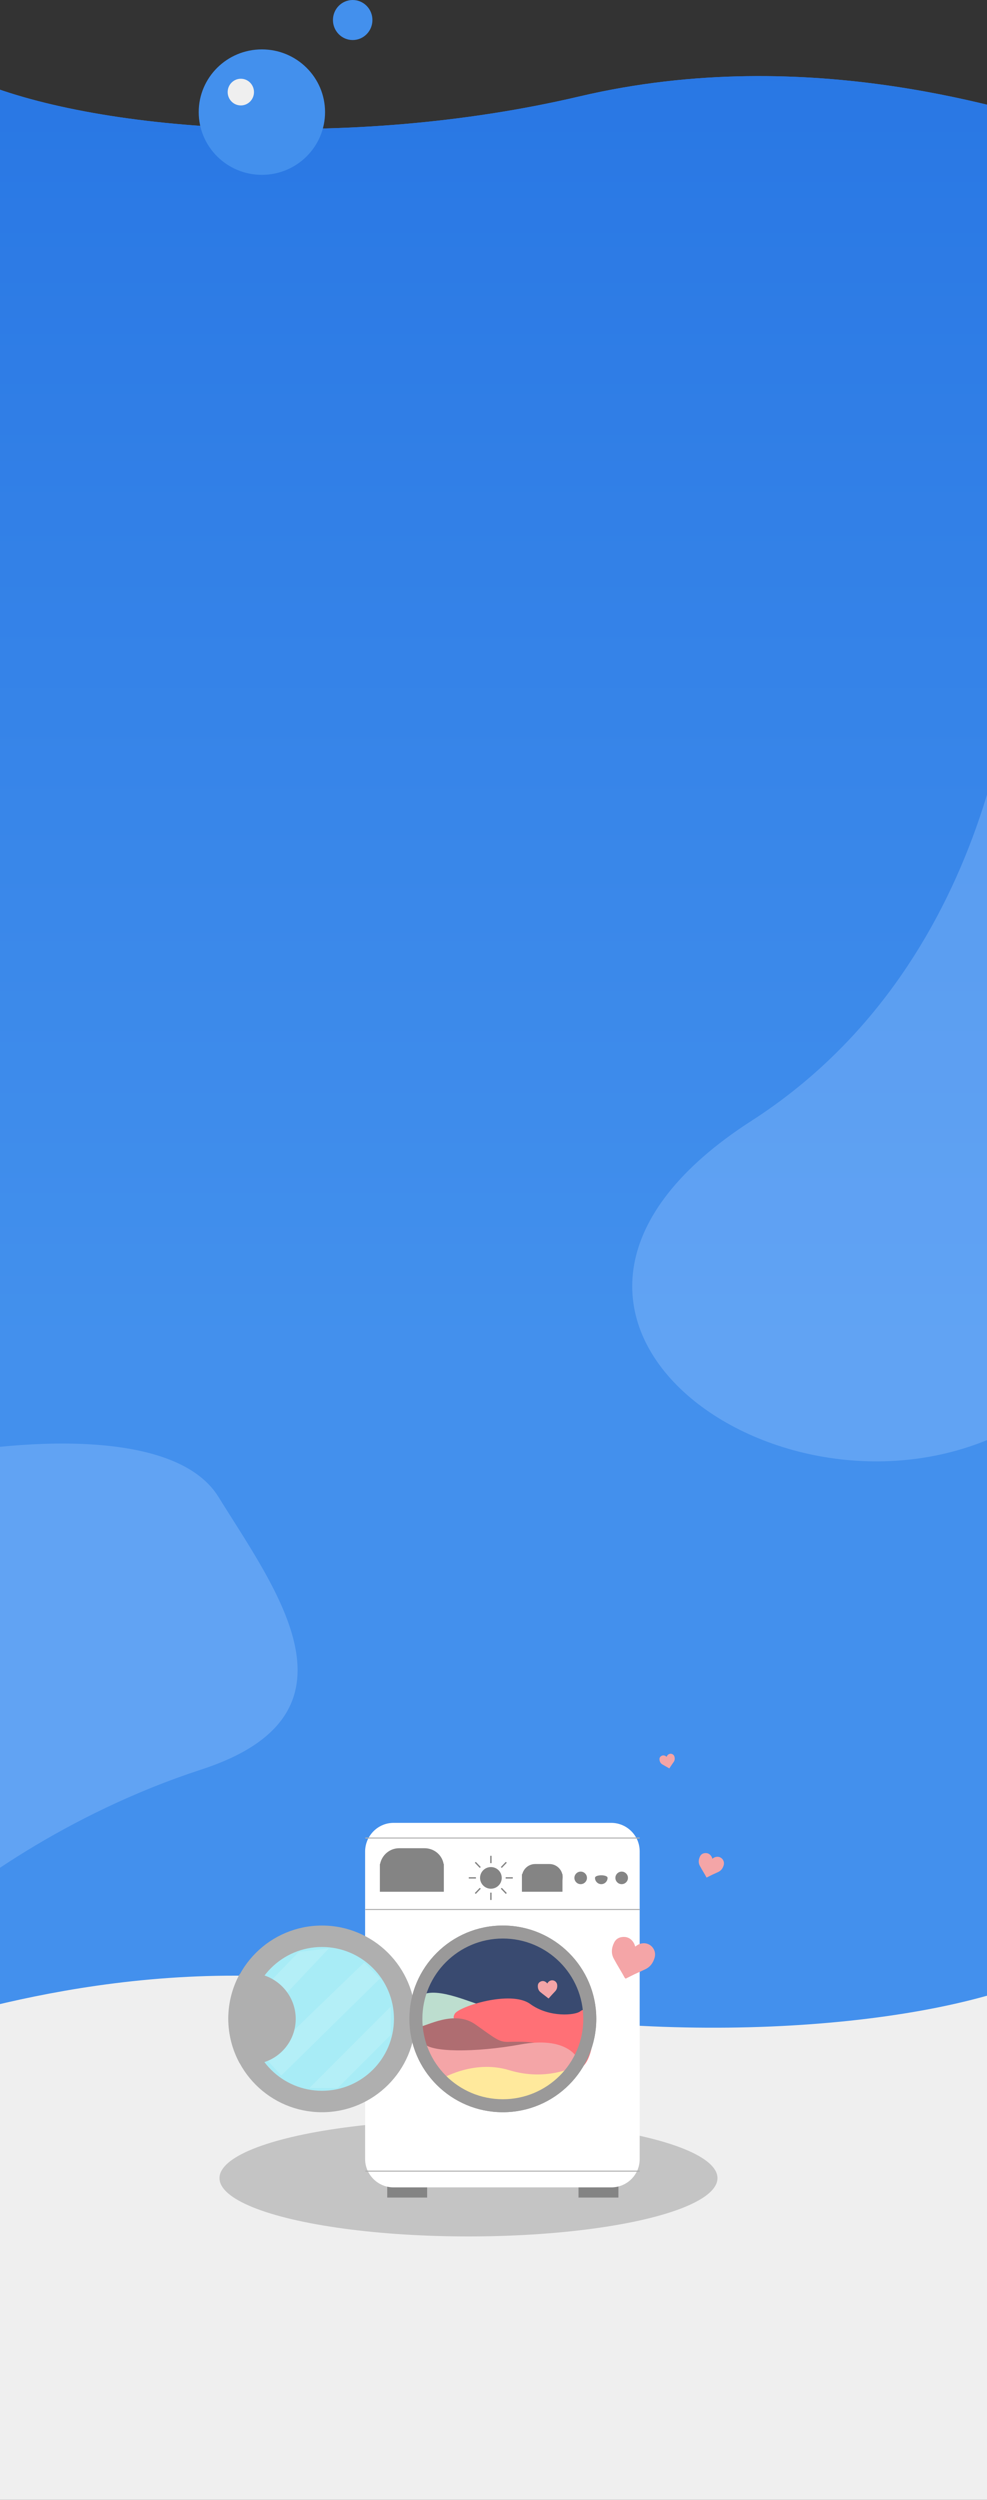 <svg width="375" height="949" viewBox="0 0 375 949" fill="none" xmlns="http://www.w3.org/2000/svg">
<rect x="0" y="0" width="375" height="949" fill="#333333" stroke="none"/>
<path d="M220.161 36.6C308.312 15.885 386.015 42.693 409.685 49.294L391 778L-29 790.5L-10.5 30C34.882 49.802 132.01 57.316 220.161 36.6Z" fill="#4390ED"/>
<path d="M220.161 36.6C308.312 15.885 386.015 42.693 409.685 49.294L391 778L-29 790.5L-10.5 30C34.882 49.802 132.01 57.316 220.161 36.6Z" fill="url(#paint0_linear)" fill-opacity="0.8"/>
<ellipse cx="99.5" cy="42.562" rx="24" ry="23.814" fill="#4390ED"/>
<path d="M141.5 7.6C141.5 11.798 138.142 15.201 134 15.201C129.858 15.201 126.5 11.798 126.5 7.6C126.5 3.403 129.858 0 134 0C138.142 0 141.5 3.403 141.5 7.6Z" fill="#4390ED"/>
<ellipse cx="91.5" cy="34.961" rx="5" ry="5.067" fill="#EFEFEF"/>
<path d="M83 568.245C65.4 539.845 -2.333 547.412 -34 554.745L-27.5 730.245C-14.333 717.745 24.9 688.545 76.5 671.745C141 650.745 105 603.745 83 568.245Z" fill="#99C7FF" fill-opacity="0.35"/>
<path d="M285.5 425.5C375.1 367.9 390.167 257.5 386.5 209.5C539 209.5 466 504 380 544.5C294 585 173.5 497.5 285.5 425.5Z" fill="#99C7FF" fill-opacity="0.35"/>
<path d="M158.5 757.602C68.5 737.202 -10.833 763.602 -35 770.102L-44 949H394V751.102C347.667 770.602 248.5 778.002 158.5 757.602Z" fill="#EFEFEF"/>
<path d="M270.675 705.606C271.078 705.278 271.546 705.007 272.085 704.913C274.001 704.552 275.504 706.336 274.949 708.127C274.598 709.299 273.926 710.189 272.806 710.682C271.806 711.168 270.743 711.597 269.687 712.147C269.276 712.354 268.865 712.561 268.453 712.769C267.632 711.245 266.762 709.906 265.941 708.382C265.263 707.213 265.366 705.935 265.958 704.747C266.332 703.937 267.09 703.466 268.12 703.463C269.149 703.459 269.91 704.018 270.389 704.897C270.524 705.131 270.539 705.372 270.675 705.606Z" fill="#F4A5A7"/>
<path d="M253.279 666.929C253.389 666.635 253.55 666.351 253.802 666.138C254.688 665.367 256.014 665.837 256.271 666.938C256.446 667.655 256.367 668.322 255.935 668.92C255.563 669.478 255.14 670.025 254.758 670.633C254.608 670.866 254.457 671.099 254.306 671.332C253.414 670.79 252.554 670.358 251.662 669.816C250.953 669.414 250.617 668.718 250.563 667.919C250.511 667.384 250.762 666.908 251.296 666.592C251.831 666.277 252.397 666.336 252.914 666.647C253.056 666.727 253.137 666.848 253.279 666.929Z" fill="#F4A5A7"/>
<ellipse cx="177.996" cy="826.859" rx="94.603" ry="22.141" fill="#C4C4C4"/>
<g clip-path="url(#clip0)">
<path d="M162.288 826.428H147.127V834.239H162.288V826.428Z" fill="#848484"/>
<path d="M234.961 826.428H219.8V834.239H234.961V826.428Z" fill="#848484"/>
<path d="M232.242 830.375H149.516C143.584 830.375 138.722 825.524 138.722 819.604V702.771C138.805 696.851 143.584 692 149.516 692H232.242C238.175 692 243.036 696.851 243.036 702.771V819.686C243.036 825.606 238.175 830.375 232.242 830.375Z" fill="white"/>
<path d="M191.044 801.845C210.657 801.845 226.557 785.98 226.557 766.409C226.557 746.838 210.657 730.972 191.044 730.972C171.431 730.972 155.531 746.838 155.531 766.409C155.531 785.98 171.431 801.845 191.044 801.845Z" fill="#9A9999"/>
<path d="M191.044 797.734C208.382 797.734 222.437 783.709 222.437 766.408C222.437 749.108 208.382 735.083 191.044 735.083C173.706 735.083 159.651 749.108 159.651 766.408C159.651 783.709 173.706 797.734 191.044 797.734Z" fill="#394A70"/>
<path d="M236.197 715.268C237.517 715.268 238.587 714.201 238.587 712.884C238.587 711.567 237.517 710.499 236.197 710.499C234.878 710.499 233.808 711.567 233.808 712.884C233.808 714.201 234.878 715.268 236.197 715.268Z" fill="#848484"/>
<path d="M230.841 712.884C230.841 714.199 229.77 715.268 228.452 715.268C227.134 715.268 226.062 714.199 226.062 712.884C226.062 711.568 230.841 711.568 230.841 712.884Z" fill="#848484"/>
<path d="M220.624 715.268C221.944 715.268 223.014 714.201 223.014 712.884C223.014 711.567 221.944 710.499 220.624 710.499C219.305 710.499 218.235 711.567 218.235 712.884C218.235 714.201 219.305 715.268 220.624 715.268Z" fill="#848484"/>
<path d="M208.759 717.652H203.321C200.602 717.652 198.295 715.432 198.295 712.637C198.295 709.924 200.519 707.622 203.321 707.622H208.759C211.478 707.622 213.785 709.842 213.785 712.637C213.703 715.432 211.478 717.652 208.759 717.652Z" fill="#848484"/>
<path d="M213.703 711.486H198.295V718.146H213.703V711.486Z" fill="#848484"/>
<path d="M186.512 716.995C188.788 716.995 190.632 715.154 190.632 712.884C190.632 710.613 188.788 708.773 186.512 708.773C184.237 708.773 182.392 710.613 182.392 712.884C182.392 715.154 184.237 716.995 186.512 716.995Z" fill="#848484"/>
<path d="M186.512 704.497V707.293" stroke="#848484" stroke-width="0.517" stroke-miterlimit="10"/>
<path d="M186.512 718.475V721.27" stroke="#848484" stroke-width="0.517" stroke-miterlimit="10"/>
<path d="M192.362 706.964L190.467 708.937" stroke="#848484" stroke-width="0.517" stroke-miterlimit="10"/>
<path d="M182.475 716.83L180.58 718.803" stroke="#848484" stroke-width="0.517" stroke-miterlimit="10"/>
<path d="M194.834 712.884H192.115" stroke="#848484" stroke-width="0.517" stroke-miterlimit="10"/>
<path d="M180.827 712.884H178.108" stroke="#848484" stroke-width="0.517" stroke-miterlimit="10"/>
<path d="M180.58 706.964L182.475 708.937" stroke="#848484" stroke-width="0.517" stroke-miterlimit="10"/>
<path d="M190.467 716.83L192.362 718.803" stroke="#848484" stroke-width="0.517" stroke-miterlimit="10"/>
<path d="M168.55 707.622C167.973 704.169 164.924 701.62 161.299 701.62H151.659C148.033 701.62 145.067 704.251 144.408 707.622H144.325V708.937V710.006V718.146H168.632V710.006V708.937V707.622H168.55Z" fill="#848484"/>
<path d="M138.805 697.755H243.036" stroke="#AFAFAF" stroke-width="0.398" stroke-miterlimit="10"/>
<path d="M138.805 724.888H243.036" stroke="#AFAFAF" stroke-width="0.398" stroke-miterlimit="10"/>
<path d="M138.805 824.209H243.036" stroke="#AFAFAF" stroke-width="0.398" stroke-miterlimit="10"/>
<path d="M183.052 761.229C179.096 760.489 163.606 752.842 158.827 758.598C154.048 764.353 151.823 770.848 160.228 772.411C168.632 773.973 177.943 772.246 182.228 768.711C186.512 765.34 183.052 761.229 183.052 761.229Z" fill="#BDDECF"/>
<path d="M122.326 801.845C141.939 801.845 157.838 785.98 157.838 766.409C157.838 746.838 141.939 730.972 122.326 730.972C102.713 730.972 86.813 746.838 86.813 766.409C86.813 785.98 102.713 801.845 122.326 801.845Z" fill="#AFAFAF"/>
<path d="M122.326 793.705C137.434 793.705 149.681 781.484 149.681 766.409C149.681 751.333 137.434 739.112 122.326 739.112C107.217 739.112 94.97 751.333 94.97 766.409C94.97 781.484 107.217 793.705 122.326 793.705Z" fill="#A8ECF6"/>
<path d="M174.4 766.408C174.4 766.408 171.269 767.313 172.752 764.517C174.235 761.722 194.093 755.391 201.426 760.735C208.759 766.08 218.729 765.011 220.46 763.531C222.19 762.051 226.062 763.202 225.815 765.422C225.568 767.642 226.639 785.812 217.328 786.388C207.853 786.881 167.149 774.219 174.4 766.408Z" fill="#FF7076"/>
<g opacity="0.52">
<g opacity="0.52">
<path opacity="0.52" d="M138.369 745.004L100.797 781.235L106.835 787.944L144.408 751.043L138.369 745.004Z" fill="white"/>
<path opacity="0.52" d="M148.433 761.778L117.57 792.641L128.305 792.641L148.433 772.513L148.433 761.778Z" fill="white"/>
<path opacity="0.52" d="M113.545 740.979L92.075 763.12L92.075 774.526L124.95 739.637L113.545 740.979Z" fill="white"/>
</g>
</g>
<path d="M112.356 766.409C112.356 775.946 104.61 783.675 95.052 783.675C93.652 783.675 92.333 783.51 91.015 783.181C88.296 778.166 86.731 772.411 86.731 766.326C86.731 760.242 88.296 754.487 91.015 749.471C92.333 749.142 93.652 748.978 95.052 748.978C104.61 749.142 112.356 756.871 112.356 766.409Z" fill="#AFAFAF"/>
<path d="M158.827 769.615C162.288 769.122 172.67 762.873 180.662 768.546C188.655 774.219 189.726 775.288 193.433 775.124C197.141 775.041 207.853 774.63 207.358 778.577C206.864 782.523 197.141 785.73 197.141 785.73C197.141 785.73 159.486 790.17 160.31 782.688C160.969 775.37 158.827 769.615 158.827 769.615Z" fill="#AF6D71"/>
<path d="M218.976 780.797C218.976 780.797 214.856 772.986 197.8 776.11C180.744 779.235 162.617 779.235 160.969 775.37C159.404 771.506 160.64 778.495 161.546 780.797C162.452 783.181 180.827 800.858 187.171 800.529C193.516 800.201 204.145 797.405 209.748 793.705C215.433 790.088 219.8 781.948 218.976 780.797Z" fill="#F4A5A7"/>
<path d="M166.984 789.594C166.984 789.594 179.509 781.619 193.516 785.894C207.523 790.17 218.235 784.579 218.235 784.579C218.235 784.579 212.385 796.501 198.377 797.652C184.288 798.885 168.138 794.281 166.984 789.594Z" fill="#FFE99C"/>
<path d="M191.044 735.905C207.935 735.905 221.613 749.554 221.613 766.409C221.613 783.263 207.935 796.912 191.044 796.912C174.153 796.912 160.475 783.263 160.475 766.409C160.475 749.554 174.235 735.905 191.044 735.905ZM191.044 730.972C171.434 730.972 155.531 746.84 155.531 766.409C155.531 785.977 171.434 801.845 191.044 801.845C210.654 801.845 226.557 785.977 226.557 766.409C226.557 746.84 210.654 730.972 191.044 730.972Z" fill="#9A9999"/>
<g clip-path="url(#clip1)">
<path d="M207.947 752.972C208.139 752.623 208.393 752.297 208.748 752.076C210.004 751.271 211.581 752.105 211.701 753.534C211.788 754.466 211.567 755.29 210.914 755.961C210.344 756.592 209.713 757.201 209.121 757.894C208.889 758.159 208.657 758.424 208.425 758.688C207.406 757.843 206.405 757.143 205.386 756.298C204.569 755.663 204.276 754.727 204.356 753.715C204.388 753.033 204.791 752.482 205.52 752.184C206.249 751.887 206.949 752.065 207.54 752.551C207.704 752.678 207.783 752.845 207.947 752.972Z" fill="#F4A5A7"/>
</g>
</g>
<g clip-path="url(#clip2)">
<path d="M241.38 738.956C242.07 738.395 242.87 737.931 243.793 737.77C247.07 737.153 249.642 740.206 248.692 743.269C248.091 745.275 246.942 746.796 245.025 747.64C243.316 748.471 241.496 749.206 239.69 750.146C238.986 750.501 238.283 750.855 237.58 751.209C236.175 748.603 234.686 746.312 233.282 743.705C232.122 741.705 232.297 739.518 233.311 737.487C233.951 736.1 235.248 735.295 237.009 735.289C238.769 735.284 240.072 736.239 240.89 737.743C241.122 738.143 241.148 738.556 241.38 738.956Z" fill="#F4A5A7"/>
</g>
<defs>
<linearGradient id="paint0_linear" x1="190.343" y1="28.881" x2="190.343" y2="790.5" gradientUnits="userSpaceOnUse">
<stop stop-color="#2371E2"/>
<stop offset="0.625" stop-color="#4390ED"/>
</linearGradient>
<clipPath id="clip0">
<rect width="169.077" height="142.239" fill="white" transform="translate(74 692)"/>
</clipPath>
<clipPath id="clip1">
<rect width="7.258" height="7.062" fill="white" transform="matrix(0.943 0.333 -0.333 0.943 205.557 750.116)"/>
</clipPath>
<clipPath id="clip2">
<rect width="16.233" height="15.794" fill="white" transform="translate(238.817 731.033) rotate(41.457)"/>
</clipPath>
</defs>
</svg>
